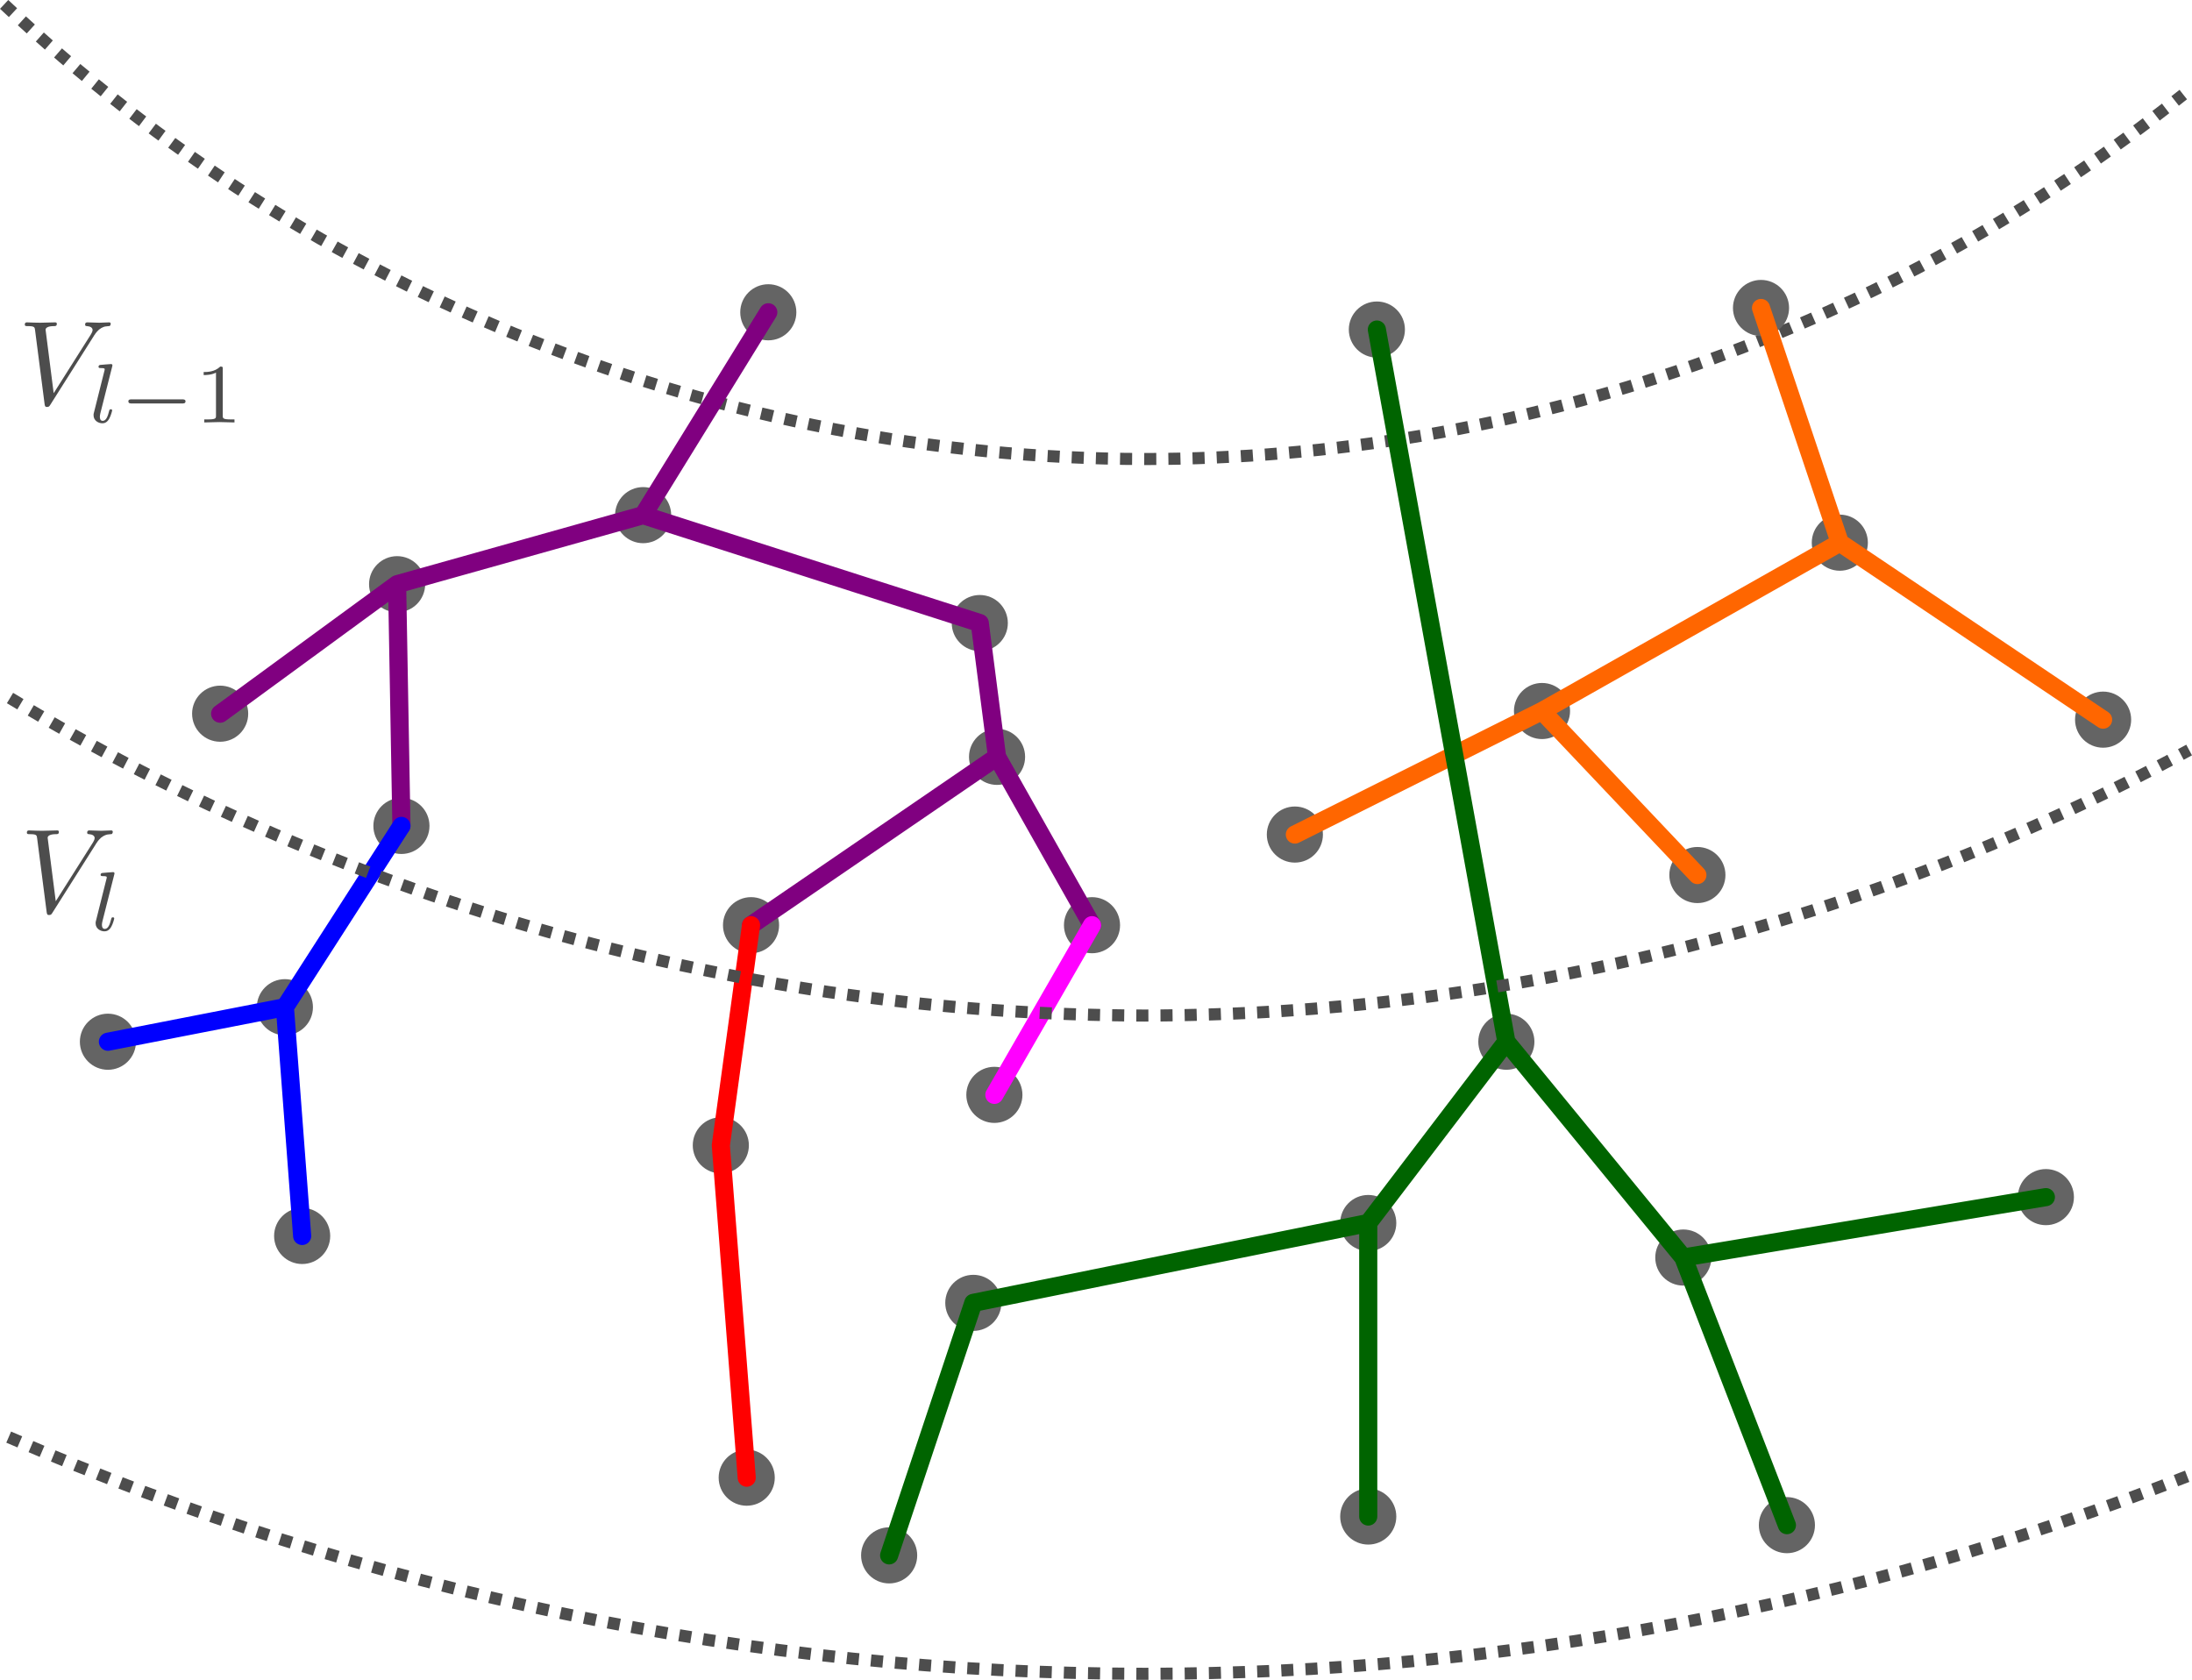 <?xml version="1.0" encoding="UTF-8" standalone="no"?>
<!-- Created with Inkscape (http://www.inkscape.org/) -->

<svg
   xmlns:ns0="http://www.iki.fi/pav/software/textext/"
   xmlns:dc="http://purl.org/dc/elements/1.1/"
   xmlns:cc="http://creativecommons.org/ns#"
   xmlns:rdf="http://www.w3.org/1999/02/22-rdf-syntax-ns#"
   xmlns:svg="http://www.w3.org/2000/svg"
   xmlns="http://www.w3.org/2000/svg"
   xmlns:sodipodi="http://sodipodi.sourceforge.net/DTD/sodipodi-0.dtd"
   xmlns:inkscape="http://www.inkscape.org/namespaces/inkscape"
   width="102.378mm"
   height="78.456mm"
   viewBox="0 0 362.758 277.992"
   id="svg4361"
   version="1.1"
   inkscape:version="0.91 r13725"
   sodipodi:docname="Decomposition1.svg">
  <sodipodi:namedview
     id="base"
     pagecolor="#ffffff"
     bordercolor="#666666"
     borderopacity="1.0"
     inkscape:pageopacity="0.0"
     inkscape:pageshadow="2"
     inkscape:zoom="1.4"
     inkscape:cx="25.981219"
     inkscape:cy="158.6125"
     inkscape:document-units="px"
     inkscape:current-layer="layer1"
     showgrid="false"
     inkscape:snap-object-midpoints="false"
     fit-margin-top="0"
     fit-margin-left="0"
     fit-margin-right="0"
     fit-margin-bottom="0"
     inkscape:window-width="1205"
     inkscape:window-height="697"
     inkscape:window-x="67"
     inkscape:window-y="675"
     inkscape:window-maximized="1"
     inkscape:object-paths="true"
     inkscape:snap-intersection-paths="true"
     inkscape:object-nodes="true" />
  <defs
     id="defs4363" />
  <g
     transform="translate(0.881,16.53)"
     id="layer1"
     inkscape:groupmode="layer"
     inkscape:label="Ebene 1">
    <path
       style="opacity:1;fill:none;fill-opacity:0.487;stroke:#4d4d4d;stroke-width:2;stroke-linecap:butt;stroke-linejoin:miter;stroke-miterlimit:4;stroke-dasharray:2, 2;stroke-dashoffset:0;stroke-opacity:1"
       d="M 1.01,11.811 C 52.268,60.041 119.669,86.914 189.705,87.045 252.093,87.03 312.657,65.783 361.635,26.729"
       transform="translate(-1.205,-27.612)"
       id="path4184"
       inkscape:connector-curvature="0"
       sodipodi:nodetypes="ccc" />
    <circle
       transform="scale(-1,-1)"
       r="4.643"
       cy="-199.076"
       cx="-160.195"
       id="path4144"
       style="opacity:1;fill:#646464;fill-opacity:1;stroke:#0000ff;stroke-width:0;stroke-linecap:butt;stroke-linejoin:round;stroke-miterlimit:4;stroke-dasharray:none;stroke-dashoffset:0;stroke-opacity:1" />
    <circle
       transform="scale(-1,-1)"
       r="4.643"
       cy="-136.576"
       cx="-123.409"
       id="path4144-3"
       style="opacity:1;fill:#646464;fill-opacity:1;stroke:#0000ff;stroke-width:0;stroke-linecap:butt;stroke-linejoin:round;stroke-miterlimit:4;stroke-dasharray:none;stroke-dashoffset:0;stroke-opacity:1" />
    <circle
       transform="scale(-1,-1)"
       r="4.643"
       cy="-136.576"
       cx="-179.837"
       id="path4144-5"
       style="opacity:1;fill:#646464;fill-opacity:1;stroke:#0000ff;stroke-width:0;stroke-linecap:butt;stroke-linejoin:round;stroke-miterlimit:4;stroke-dasharray:none;stroke-dashoffset:0;stroke-opacity:1" />
    <circle
       transform="scale(-1,-1)"
       r="4.643"
       cy="-108.718"
       cx="-164.123"
       id="path4144-0"
       style="opacity:1;fill:#646464;fill-opacity:1;stroke:#0000ff;stroke-width:0;stroke-linecap:butt;stroke-linejoin:round;stroke-miterlimit:4;stroke-dasharray:none;stroke-dashoffset:0;stroke-opacity:1" />
    <circle
       transform="scale(-1,-1)"
       r="4.643"
       cy="-185.861"
       cx="-225.552"
       id="path4144-39"
       style="opacity:1;fill:#646464;fill-opacity:1;stroke:#0000ff;stroke-width:0;stroke-linecap:butt;stroke-linejoin:round;stroke-miterlimit:4;stroke-dasharray:none;stroke-dashoffset:0;stroke-opacity:1" />
    <circle
       transform="scale(-1,-1)"
       r="4.643"
       cy="-155.861"
       cx="-248.409"
       id="path4144-56"
       style="opacity:1;fill:#646464;fill-opacity:1;stroke:#0000ff;stroke-width:0;stroke-linecap:butt;stroke-linejoin:round;stroke-miterlimit:4;stroke-dasharray:none;stroke-dashoffset:0;stroke-opacity:1" />
    <circle
       transform="scale(-1,-1)"
       r="4.643"
       cy="-188.004"
       cx="-49.123"
       id="path4144-7"
       style="opacity:1;fill:#646464;fill-opacity:1;stroke:#0000ff;stroke-width:0;stroke-linecap:butt;stroke-linejoin:round;stroke-miterlimit:4;stroke-dasharray:none;stroke-dashoffset:0;stroke-opacity:1" />
    <circle
       transform="scale(-1,-1)"
       r="4.643"
       cy="-121.576"
       cx="-213.409"
       id="path4144-07"
       style="opacity:1;fill:#646464;fill-opacity:1;stroke:#0000ff;stroke-width:0;stroke-linecap:butt;stroke-linejoin:round;stroke-miterlimit:4;stroke-dasharray:none;stroke-dashoffset:0;stroke-opacity:1" />
    <circle
       transform="scale(-1,-1)"
       r="4.643"
       cy="-86.576"
       cx="-161.266"
       id="path4144-1"
       style="opacity:1;fill:#646464;fill-opacity:1;stroke:#0000ff;stroke-width:0;stroke-linecap:butt;stroke-linejoin:round;stroke-miterlimit:4;stroke-dasharray:none;stroke-dashoffset:0;stroke-opacity:1" />
    <circle
       transform="scale(-1,-1)"
       r="4.643"
       cy="-173.004"
       cx="-118.409"
       id="path4144-38"
       style="opacity:1;fill:#646464;fill-opacity:1;stroke:#0000ff;stroke-width:0;stroke-linecap:butt;stroke-linejoin:round;stroke-miterlimit:4;stroke-dasharray:none;stroke-dashoffset:0;stroke-opacity:1" />
    <circle
       transform="scale(-1,-1)"
       r="4.643"
       cy="-120.147"
       cx="-65.552"
       id="path4144-2"
       style="opacity:1;fill:#646464;fill-opacity:1;stroke:#0000ff;stroke-width:0;stroke-linecap:butt;stroke-linejoin:round;stroke-miterlimit:4;stroke-dasharray:none;stroke-dashoffset:0;stroke-opacity:1" />
    <circle
       transform="scale(-1,-1)"
       r="4.643"
       cy="-38.004"
       cx="-226.98"
       id="path4144-24"
       style="opacity:1;fill:#646464;fill-opacity:1;stroke:#0000ff;stroke-width:0;stroke-linecap:butt;stroke-linejoin:round;stroke-miterlimit:4;stroke-dasharray:none;stroke-dashoffset:0;stroke-opacity:1" />
    <circle
       transform="scale(-1,-1)"
       r="4.643"
       cy="-34.433"
       cx="-290.552"
       id="path4144-4"
       style="opacity:1;fill:#646464;fill-opacity:1;stroke:#0000ff;stroke-width:0;stroke-linecap:butt;stroke-linejoin:round;stroke-miterlimit:4;stroke-dasharray:none;stroke-dashoffset:0;stroke-opacity:1" />
    <circle
       transform="scale(-1,-1)"
       r="4.643"
       cy="-235.861"
       cx="-294.837"
       id="path4144-6"
       style="opacity:1;fill:#646464;fill-opacity:1;stroke:#0000ff;stroke-width:0;stroke-linecap:butt;stroke-linejoin:round;stroke-miterlimit:4;stroke-dasharray:none;stroke-dashoffset:0;stroke-opacity:1" />
    <circle
       transform="scale(-1,-1)"
       r="4.643"
       cy="-181.576"
       cx="-337.695"
       id="path4144-9"
       style="opacity:1;fill:#646464;fill-opacity:1;stroke:#0000ff;stroke-width:0;stroke-linecap:butt;stroke-linejoin:round;stroke-miterlimit:4;stroke-dasharray:none;stroke-dashoffset:0;stroke-opacity:1" />
    <circle
       transform="scale(-1,-1)"
       r="4.643"
       cy="-191.576"
       cx="-277.695"
       id="path4144-64"
       style="opacity:1;fill:#646464;fill-opacity:1;stroke:#0000ff;stroke-width:0;stroke-linecap:butt;stroke-linejoin:round;stroke-miterlimit:4;stroke-dasharray:none;stroke-dashoffset:0;stroke-opacity:1" />
    <circle
       transform="scale(-1,-1)"
       r="4.643"
       cy="-234.433"
       cx="-225.552"
       id="path4144-13"
       style="opacity:1;fill:#646464;fill-opacity:1;stroke:#0000ff;stroke-width:0;stroke-linecap:butt;stroke-linejoin:round;stroke-miterlimit:4;stroke-dasharray:none;stroke-dashoffset:0;stroke-opacity:1" />
    <circle
       transform="scale(-1,-1)"
       r="4.643"
       cy="-240.861"
       cx="-146.266"
       id="path4144-46"
       style="opacity:1;fill:#646464;fill-opacity:1;stroke:#0000ff;stroke-width:0;stroke-linecap:butt;stroke-linejoin:round;stroke-miterlimit:4;stroke-dasharray:none;stroke-dashoffset:0;stroke-opacity:1" />
    <circle
       transform="scale(-1,-1)"
       r="4.643"
       cy="-101.576"
       cx="-35.552"
       id="path4144-06"
       style="opacity:1;fill:#646464;fill-opacity:1;stroke:#0000ff;stroke-width:0;stroke-linecap:butt;stroke-linejoin:round;stroke-miterlimit:4;stroke-dasharray:none;stroke-dashoffset:0;stroke-opacity:1" />
    <circle
       transform="scale(-1,-1)"
       r="4.643"
       cy="-68.718"
       cx="-105.552"
       id="path4144-11"
       style="opacity:1;fill:#646464;fill-opacity:1;stroke:#0000ff;stroke-width:0;stroke-linecap:butt;stroke-linejoin:round;stroke-miterlimit:4;stroke-dasharray:none;stroke-dashoffset:0;stroke-opacity:1" />
    <circle
       transform="scale(-1,-1)"
       r="4.643"
       cy="-80.147"
       cx="-64.837"
       id="path4144-398"
       style="opacity:1;fill:#646464;fill-opacity:1;stroke:#0000ff;stroke-width:0;stroke-linecap:butt;stroke-linejoin:round;stroke-miterlimit:4;stroke-dasharray:none;stroke-dashoffset:0;stroke-opacity:1" />
    <circle
       transform="scale(-1,-1)"
       r="4.643"
       cy="-150.147"
       cx="-46.266"
       id="path4144-25"
       style="opacity:1;fill:#646464;fill-opacity:1;stroke:#0000ff;stroke-width:0;stroke-linecap:butt;stroke-linejoin:round;stroke-miterlimit:4;stroke-dasharray:none;stroke-dashoffset:0;stroke-opacity:1" />
    <circle
       transform="scale(-1,-1)"
       r="4.643"
       cy="-155.861"
       cx="-16.98"
       id="path4144-35"
       style="opacity:1;fill:#646464;fill-opacity:1;stroke:#0000ff;stroke-width:0;stroke-linecap:butt;stroke-linejoin:round;stroke-miterlimit:4;stroke-dasharray:none;stroke-dashoffset:0;stroke-opacity:1" />
    <circle
       transform="scale(-1,-1)"
       r="4.643"
       cy="-35.147"
       cx="-126.266"
       id="path4144-95"
       style="opacity:1;fill:#646464;fill-opacity:1;stroke:#0000ff;stroke-width:0;stroke-linecap:butt;stroke-linejoin:round;stroke-miterlimit:4;stroke-dasharray:none;stroke-dashoffset:0;stroke-opacity:1" />
    <circle
       transform="scale(-1,-1)"
       r="4.643"
       cy="-228.004"
       cx="-122.695"
       id="path4144-91"
       style="opacity:1;fill:#646464;fill-opacity:1;stroke:#0000ff;stroke-width:0;stroke-linecap:butt;stroke-linejoin:round;stroke-miterlimit:4;stroke-dasharray:none;stroke-dashoffset:0;stroke-opacity:1" />
    <circle
       transform="scale(-1,-1)"
       r="4.643"
       cy="-101.132"
       cx="-254.308"
       id="path4144-07-2"
       style="opacity:1;fill:#646464;fill-opacity:1;stroke:#0000ff;stroke-width:0;stroke-linecap:butt;stroke-linejoin:round;stroke-miterlimit:4;stroke-dasharray:none;stroke-dashoffset:0;stroke-opacity:1" />
    <circle
       transform="scale(-1,-1)"
       r="4.643"
       cy="-128.275"
       cx="-280.023"
       id="path4144-07-22"
       style="opacity:1;fill:#646464;fill-opacity:1;stroke:#0000ff;stroke-width:0;stroke-linecap:butt;stroke-linejoin:round;stroke-miterlimit:4;stroke-dasharray:none;stroke-dashoffset:0;stroke-opacity:1" />
    <circle
       transform="scale(-1,-1)"
       r="4.643"
       cy="-73.275"
       cx="-303.594"
       id="path4144-07-28"
       style="opacity:1;fill:#646464;fill-opacity:1;stroke:#0000ff;stroke-width:0;stroke-linecap:butt;stroke-linejoin:round;stroke-miterlimit:4;stroke-dasharray:none;stroke-dashoffset:0;stroke-opacity:1" />
    <circle
       transform="scale(-1,-1)"
       r="4.643"
       cy="-102.561"
       cx="-347.166"
       id="path4144-07-3"
       style="opacity:1;fill:#646464;fill-opacity:1;stroke:#0000ff;stroke-width:0;stroke-linecap:butt;stroke-linejoin:round;stroke-miterlimit:4;stroke-dasharray:none;stroke-dashoffset:0;stroke-opacity:1" />
    <path
       inkscape:connector-curvature="0"
       id="path5089"
       d="m 290.552,34.433 13.042,38.842 43.571,29.286 m -43.571,-29.286 -49.286,27.857 25.714,27.143 m -25.714,-27.143 -40.9,20.443"
       style="fill:none;fill-rule:evenodd;stroke:#ff6600;stroke-width:3;stroke-linecap:round;stroke-linejoin:round;stroke-miterlimit:4;stroke-dasharray:none;stroke-opacity:1" />
    <path
       inkscape:connector-curvature="0"
       id="path5091"
       d="m 226.98,38.004 21.429,117.857 -22.857,30 m 22.857,-30 29.286,35.714 60,-10 m -60,10 17.143,44.286 m -69.286,-50 -2e-5,48.571 m 2e-5,-48.571 -65.357,13.214 m 0,0 -13.929,41.786"
       style="fill:none;fill-rule:evenodd;stroke:#006400;stroke-width:3;stroke-linecap:round;stroke-linejoin:round;stroke-miterlimit:4;stroke-dasharray:none;stroke-opacity:1" />
    <path
       inkscape:connector-curvature="0"
       id="path5093"
       d="m 126.266,35.147 -20.714,33.571 m -40.714,11.429 0.714,40 m -30,-18.571 29.286,-21.429 40.714,-11.429 55.714,17.857 2.857,22.143 -40.714,27.857 m 40.714,-27.857 15.714,27.857"
       style="fill:none;fill-rule:evenodd;stroke:#800080;stroke-width:3;stroke-linecap:round;stroke-linejoin:round;stroke-miterlimit:4;stroke-dasharray:none;stroke-opacity:1" />
    <path
       inkscape:connector-curvature="0"
       id="path5095"
       d="m 123.409,136.576 -5,36.429 4.286,55"
       style="fill:none;fill-rule:evenodd;stroke:#ff0000;stroke-width:3;stroke-linecap:round;stroke-linejoin:round;stroke-miterlimit:4;stroke-dasharray:none;stroke-dashoffset:0;stroke-opacity:1" />
    <path
       inkscape:connector-curvature="0"
       id="path5097"
       d="m 65.552,120.147 -19.286,30 -29.286,5.714 m 29.286,-5.714 2.857,37.857"
       style="fill:none;fill-rule:evenodd;stroke:#0000ff;stroke-width:3;stroke-linecap:round;stroke-linejoin:round;stroke-miterlimit:4;stroke-dasharray:none;stroke-dashoffset:0;stroke-opacity:1" />
    <circle
       transform="scale(-1,-1)"
       r="4.643"
       cy="-164.654"
       cx="-163.681"
       id="path4144-5-2"
       style="opacity:1;fill:#646464;fill-opacity:1;stroke:#0000ff;stroke-width:0;stroke-linecap:butt;stroke-linejoin:round;stroke-miterlimit:4;stroke-dasharray:none;stroke-dashoffset:0;stroke-opacity:1" />
    <path
       style="fill:none;fill-rule:evenodd;stroke:#ff00ff;stroke-width:3;stroke-linecap:round;stroke-linejoin:miter;stroke-miterlimit:4;stroke-dasharray:none;stroke-dashoffset:0;stroke-opacity:1"
       d="m 163.681,164.654 16.156,-28.078"
       id="path5450"
       inkscape:connector-curvature="0" />
    <path
       style="opacity:1;fill:none;fill-opacity:0.487;stroke:#4d4d4d;stroke-width:2;stroke-linecap:butt;stroke-linejoin:miter;stroke-miterlimit:4;stroke-dasharray:2, 2;stroke-dashoffset:0;stroke-opacity:1"
       d="M 1.982,126.596 C 58.763,160.841 123.605,178.991 189.705,179.141 c 60.32,-0.097 119.694,-15.185 172.902,-43.939"
       transform="translate(-1.205,-27.612)"
       id="path4184-5"
       inkscape:connector-curvature="0"
       sodipodi:nodetypes="ccc" />
    <path
       style="opacity:1;fill:none;fill-opacity:0.487;stroke:#4d4d4d;stroke-width:2;stroke-linecap:butt;stroke-linejoin:miter;stroke-miterlimit:4;stroke-dasharray:2, 2;stroke-dashoffset:0;stroke-opacity:1"
       d="m 1.764,248.906 c 59.371,25.799 123.314,39.125 187.941,39.168 59.071,-3e-5 117.627,-11.098 172.684,-32.729"
       transform="translate(-1.205,-27.612)"
       id="path4184-1"
       inkscape:connector-curvature="0"
       sodipodi:nodetypes="ccc" />
    <g
       id="g4235"
       transform="matrix(2,  0,  0,  -2, -295.317, 1464.636)"
       xml:space="preserve"
       stroke="black"
       stroke-linecap="butt"
       stroke-linejoin="miter"
       stroke-miterlimit="10.433"
       stroke-dasharray="none"
       stroke-dashoffset="0"
       stroke-opacity="1"
       fill="black"
       fill-rule="evenodd"
       fill-opacity="1"
       font-style="normal"
       font-variant="normal"
       font-weight="normal"
       font-stretch="normal"
       font-size-adjust="none"
       letter-spacing="normal"
       word-spacing="normal"
       text-anchor="start"
       ns0:text="$V_{l-1}$\n\n\n\n"
       ns0:preamble="default_packages.tex"
       style="font-style:normal;font-variant:normal;font-weight:normal;font-stretch:normal;letter-spacing:normal;word-spacing:normal;text-anchor:start;fill:#4d4d4d;fill-opacity:1;fill-rule:evenodd;stroke:#808080;stroke-linecap:butt;stroke-linejoin:miter;stroke-miterlimit:10.433;stroke-dasharray:none;stroke-dashoffset:0;stroke-opacity:1"><path
         d="M154.98,712.78 L155.02,712.85 L155.07,712.91 L155.11,712.98 L155.15,713.03 L155.2,713.09 L155.24,713.14 L155.29,713.19 L155.33,713.23 L155.37,713.27 L155.41,713.31 L155.45,713.34 L155.5,713.37 L155.54,713.4 L155.58,713.43 L155.62,713.45 L155.66,713.47 L155.7,713.49 L155.74,713.51 L155.78,713.52 L155.81,713.54 L155.85,713.55 L155.89,713.56 L155.93,713.57 L155.96,713.57 L156,713.58 L156.04,713.58 L156.11,713.59 L156.18,713.6 L156.25,713.6 C156.37,713.61,156.38,713.78,156.38,713.79 C156.38,713.87,156.33,713.91,156.25,713.91 C155.99,713.91,155.7,713.88,155.43,713.88 C155.1,713.88,154.76,713.91,154.45,713.91 C154.39,713.91,154.26,713.91,154.26,713.72 C154.26,713.61,154.35,713.6,154.42,713.6 C154.68,713.58,154.88,713.48,154.88,713.27 C154.88,713.13,154.73,712.91,154.73,712.9 L151.66,708.05 L150.99,713.3 C150.99,713.47,151.21,713.6,151.67,713.6 C151.81,713.6,151.92,713.6,151.92,713.8 C151.92,713.89,151.84,713.91,151.78,713.91 C151.38,713.91,150.96,713.88,150.55,713.88 C150.37,713.88,150.18,713.89,150,713.89 C149.82,713.89,149.63,713.91,149.46,713.91 C149.39,713.91,149.27,713.91,149.27,713.72 C149.27,713.6,149.36,713.6,149.52,713.6 C150.08,713.6,150.09,713.51,150.12,713.26 L150.91,707.14 C150.94,706.94,150.98,706.91,151.1,706.91 C151.26,706.91,151.3,706.96,151.38,707.09 Z "
         stroke-width="0"
         fill="black"
         font-size-adjust="none"
         font-stretch="normal"
         font-style="normal"
         font-variant="normal"
         font-weight="normal"
         letter-spacing="normal"
         stroke-miterlimit="10.433"
         word-spacing="normal"
         style="font-style:normal;font-variant:normal;font-weight:normal;font-stretch:normal;letter-spacing:normal;word-spacing:normal;text-anchor:start;fill:#4d4d4d;fill-opacity:1;fill-rule:evenodd;stroke:#808080;stroke-linecap:butt;stroke-linejoin:miter;stroke-miterlimit:10.433;stroke-dasharray:none;stroke-dashoffset:0;stroke-opacity:1"
         id="path4237" /><path
         d="M156.5,710.25 L156.5,710.25 L156.5,710.25 L156.5,710.25 L156.5,710.25 L156.5,710.25 L156.5,710.25 L156.5,710.26 L156.5,710.26 L156.5,710.26 L156.5,710.26 L156.5,710.27 L156.5,710.27 L156.5,710.27 L156.51,710.28 L156.51,710.28 L156.51,710.29 L156.51,710.29 L156.51,710.3 L156.51,710.31 L156.51,710.31 L156.51,710.32 L156.52,710.32 L156.52,710.32 L156.52,710.33 L156.52,710.33 L156.52,710.34 L156.52,710.34 L156.52,710.34 L156.52,710.35 L156.52,710.35 L156.52,710.35 L156.52,710.35 L156.52,710.35 L156.52,710.35 L156.52,710.36 L156.52,710.36 L156.52,710.36 L156.52,710.36 L156.52,710.36 L156.52,710.36 L156.52,710.36 C156.52,710.39,156.5,710.46,156.41,710.46 C156.27,710.46,155.69,710.4,155.52,710.39 C155.47,710.38,155.37,710.37,155.37,710.23 C155.37,710.13,155.47,710.13,155.54,710.13 C155.88,710.13,155.88,710.08,155.88,710.03 C155.88,709.98,155.87,709.93,155.85,709.87 L154.99,706.44 C154.96,706.37,154.96,706.29,154.96,706.22 C154.96,705.78,155.36,705.56,155.69,705.56 C155.86,705.56,156.07,705.62,156.25,705.93 C156.4,706.19,156.5,706.6,156.5,706.63 C156.5,706.72,156.4,706.72,156.38,706.72 C156.29,706.72,156.27,706.67,156.24,706.55 C156.15,706.2,156.02,705.76,155.72,705.76 C155.53,705.76,155.48,705.93,155.48,706.1 C155.48,706.17,155.5,706.3,155.52,706.38 Z "
         stroke-width="0"
         fill="black"
         font-size-adjust="none"
         font-stretch="normal"
         font-style="normal"
         font-variant="normal"
         font-weight="normal"
         letter-spacing="normal"
         stroke-miterlimit="10.433"
         word-spacing="normal"
         style="font-style:normal;font-variant:normal;font-weight:normal;font-stretch:normal;letter-spacing:normal;word-spacing:normal;text-anchor:start;fill:#4d4d4d;fill-opacity:1;fill-rule:evenodd;stroke:#808080;stroke-linecap:butt;stroke-linejoin:miter;stroke-miterlimit:10.433;stroke-dasharray:none;stroke-dashoffset:0;stroke-opacity:1"
         id="path4239" /><path
         d="M162.29,707.2 L162.3,707.2 L162.31,707.2 L162.32,707.2 L162.33,707.2 L162.35,707.2 L162.37,707.2 L162.38,707.2 L162.39,707.21 L162.4,707.21 L162.41,707.21 L162.42,707.21 L162.44,707.21 L162.45,707.22 L162.46,707.22 L162.47,707.22 L162.48,707.23 L162.49,707.23 L162.5,707.24 L162.51,707.24 L162.52,707.25 L162.52,707.26 L162.53,707.26 L162.53,707.27 L162.54,707.27 L162.54,707.28 L162.54,707.28 L162.55,707.29 L162.55,707.29 L162.55,707.3 L162.55,707.3 L162.56,707.31 L162.56,707.31 L162.56,707.32 L162.56,707.33 L162.56,707.33 L162.56,707.34 L162.56,707.35 L162.57,707.35 L162.57,707.36 L162.57,707.37 C162.57,707.54,162.4,707.54,162.29,707.54 H158.12 C158.01,707.54,157.84,707.54,157.84,707.38 C157.84,707.2,158,707.2,158.12,707.2 Z "
         stroke-width="0"
         fill="black"
         font-size-adjust="none"
         font-stretch="normal"
         font-style="normal"
         font-variant="normal"
         font-weight="normal"
         letter-spacing="normal"
         stroke-miterlimit="10.433"
         word-spacing="normal"
         style="font-style:normal;font-variant:normal;font-weight:normal;font-stretch:normal;letter-spacing:normal;word-spacing:normal;text-anchor:start;fill:#4d4d4d;fill-opacity:1;fill-rule:evenodd;stroke:#808080;stroke-linecap:butt;stroke-linejoin:miter;stroke-miterlimit:10.433;stroke-dasharray:none;stroke-dashoffset:0;stroke-opacity:1"
         id="path4241" /><path
         d="M165.65,710.05 L165.65,710.06 L165.65,710.07 L165.65,710.08 L165.65,710.09 L165.65,710.09 L165.65,710.1 L165.65,710.11 L165.65,710.12 L165.65,710.12 L165.65,710.13 L165.65,710.14 L165.65,710.14 L165.65,710.15 L165.65,710.15 L165.65,710.16 L165.65,710.16 L165.65,710.17 L165.64,710.17 L165.64,710.18 L165.64,710.19 L165.64,710.2 L165.63,710.2 L165.63,710.21 L165.63,710.22 L165.62,710.22 L165.62,710.23 L165.61,710.23 L165.6,710.23 L165.59,710.24 L165.59,710.24 L165.58,710.24 L165.57,710.24 L165.56,710.24 L165.56,710.24 L165.55,710.24 L165.55,710.25 L165.54,710.25 L165.53,710.25 L165.53,710.25 L165.52,710.25 L165.51,710.25 L165.51,710.25 L165.5,710.25 L165.49,710.25 L165.49,710.25 L165.48,710.25 L165.47,710.25 L165.46,710.25 L165.45,710.25 L165.44,710.25 C164.99,709.81,164.36,709.8,164.07,709.8 V709.55 C164.24,709.55,164.7,709.55,165.09,709.75 V706.2 C165.09,705.97,165.09,705.88,164.39,705.88 H164.12 V705.63 C164.25,705.64,165.11,705.66,165.37,705.66 C165.58,705.66,166.46,705.64,166.62,705.63 V705.88 H166.35 C165.65,705.88,165.65,705.97,165.65,706.2 Z "
         stroke-width="0"
         fill="black"
         font-size-adjust="none"
         font-stretch="normal"
         font-style="normal"
         font-variant="normal"
         font-weight="normal"
         letter-spacing="normal"
         stroke-miterlimit="10.433"
         word-spacing="normal"
         style="font-style:normal;font-variant:normal;font-weight:normal;font-stretch:normal;letter-spacing:normal;word-spacing:normal;text-anchor:start;fill:#4d4d4d;fill-opacity:1;fill-rule:evenodd;stroke:#808080;stroke-linecap:butt;stroke-linejoin:miter;stroke-miterlimit:10.433;stroke-dasharray:none;stroke-dashoffset:0;stroke-opacity:1"
         id="path4243" /></g>    <g
       style="font-style:normal;font-variant:normal;font-weight:normal;font-stretch:normal;letter-spacing:normal;word-spacing:normal;text-anchor:start;fill:#4d4d4d;fill-opacity:1;fill-rule:evenodd;stroke:#000000;stroke-linecap:butt;stroke-linejoin:miter;stroke-miterlimit:10.433;stroke-dasharray:none;stroke-dashoffset:0;stroke-opacity:1"
       ns0:preamble="default_packages.tex"
       ns0:text="$V_l$\n\n\n"
       text-anchor="start"
       word-spacing="normal"
       letter-spacing="normal"
       font-size-adjust="none"
       font-stretch="normal"
       font-weight="normal"
       font-variant="normal"
       font-style="normal"
       fill-opacity="1"
       fill-rule="evenodd"
       fill="black"
       stroke-opacity="1"
       stroke-dashoffset="0"
       stroke-dasharray="none"
       stroke-miterlimit="10.433"
       stroke-linejoin="miter"
       stroke-linecap="butt"
       stroke="black"
       xml:space="preserve"
       transform="matrix(2,  0,  0,  -2, -294.975, 1548.712)"
       id="content"><path
         id="path4353"
         style="font-style:normal;font-variant:normal;font-weight:normal;font-stretch:normal;letter-spacing:normal;word-spacing:normal;text-anchor:start;fill:#4d4d4d;fill-opacity:1;fill-rule:evenodd;stroke:#000000;stroke-linecap:butt;stroke-linejoin:miter;stroke-miterlimit:10.433;stroke-dasharray:none;stroke-dashoffset:0;stroke-opacity:1"
         word-spacing="normal"
         stroke-miterlimit="10.433"
         letter-spacing="normal"
         font-weight="normal"
         font-variant="normal"
         font-style="normal"
         font-stretch="normal"
         font-size-adjust="none"
         fill="black"
         stroke-width="0"
         d="M154.98,712.78 L155.02,712.85 L155.07,712.91 L155.11,712.98 L155.15,713.03 L155.2,713.09 L155.24,713.14 L155.29,713.19 L155.33,713.23 L155.37,713.27 L155.41,713.31 L155.45,713.34 L155.5,713.37 L155.54,713.4 L155.58,713.43 L155.62,713.45 L155.66,713.47 L155.7,713.49 L155.74,713.51 L155.78,713.52 L155.81,713.54 L155.85,713.55 L155.89,713.56 L155.93,713.57 L155.96,713.57 L156,713.58 L156.04,713.58 L156.11,713.59 L156.18,713.6 L156.25,713.6 C156.37,713.61,156.38,713.78,156.38,713.79 C156.38,713.87,156.33,713.91,156.25,713.91 C155.99,713.91,155.7,713.88,155.43,713.88 C155.1,713.88,154.76,713.91,154.45,713.91 C154.39,713.91,154.26,713.91,154.26,713.72 C154.26,713.61,154.35,713.6,154.42,713.6 C154.68,713.58,154.88,713.48,154.88,713.27 C154.88,713.13,154.73,712.91,154.73,712.9 L151.66,708.05 L150.99,713.3 C150.99,713.47,151.21,713.6,151.67,713.6 C151.81,713.6,151.92,713.6,151.92,713.8 C151.92,713.89,151.84,713.91,151.78,713.91 C151.38,713.91,150.96,713.88,150.55,713.88 C150.37,713.88,150.18,713.89,150,713.89 C149.82,713.89,149.63,713.91,149.46,713.91 C149.39,713.91,149.27,713.91,149.27,713.72 C149.27,713.6,149.36,713.6,149.52,713.6 C150.08,713.6,150.09,713.51,150.12,713.26 L150.91,707.14 C150.94,706.94,150.98,706.91,151.1,706.91 C151.26,706.91,151.3,706.96,151.38,707.09 Z " /><path
         id="path4355"
         style="font-style:normal;font-variant:normal;font-weight:normal;font-stretch:normal;letter-spacing:normal;word-spacing:normal;text-anchor:start;fill:#4d4d4d;fill-opacity:1;fill-rule:evenodd;stroke:#000000;stroke-linecap:butt;stroke-linejoin:miter;stroke-miterlimit:10.433;stroke-dasharray:none;stroke-dashoffset:0;stroke-opacity:1"
         word-spacing="normal"
         stroke-miterlimit="10.433"
         letter-spacing="normal"
         font-weight="normal"
         font-variant="normal"
         font-style="normal"
         font-stretch="normal"
         font-size-adjust="none"
         fill="black"
         stroke-width="0"
         d="M156.5,710.25 L156.5,710.25 L156.5,710.25 L156.5,710.25 L156.5,710.25 L156.5,710.25 L156.5,710.25 L156.5,710.26 L156.5,710.26 L156.5,710.26 L156.5,710.26 L156.5,710.27 L156.5,710.27 L156.5,710.27 L156.51,710.28 L156.51,710.28 L156.51,710.29 L156.51,710.29 L156.51,710.3 L156.51,710.31 L156.51,710.31 L156.51,710.32 L156.52,710.32 L156.52,710.32 L156.52,710.33 L156.52,710.33 L156.52,710.34 L156.52,710.34 L156.52,710.34 L156.52,710.35 L156.52,710.35 L156.52,710.35 L156.52,710.35 L156.52,710.35 L156.52,710.35 L156.52,710.36 L156.52,710.36 L156.52,710.36 L156.52,710.36 L156.52,710.36 L156.52,710.36 L156.52,710.36 C156.52,710.39,156.5,710.46,156.41,710.46 C156.27,710.46,155.69,710.4,155.52,710.39 C155.47,710.38,155.37,710.37,155.37,710.23 C155.37,710.13,155.47,710.13,155.54,710.13 C155.88,710.13,155.88,710.08,155.88,710.03 C155.88,709.98,155.87,709.93,155.85,709.87 L154.99,706.44 C154.96,706.37,154.96,706.29,154.96,706.22 C154.96,705.78,155.36,705.56,155.69,705.56 C155.86,705.56,156.07,705.62,156.25,705.93 C156.4,706.19,156.5,706.6,156.5,706.63 C156.5,706.72,156.4,706.72,156.38,706.72 C156.29,706.72,156.27,706.67,156.24,706.55 C156.15,706.2,156.02,705.76,155.72,705.76 C155.53,705.76,155.48,705.93,155.48,706.1 C155.48,706.17,155.5,706.3,155.52,706.38 Z " /></g>  </g>
</svg>
